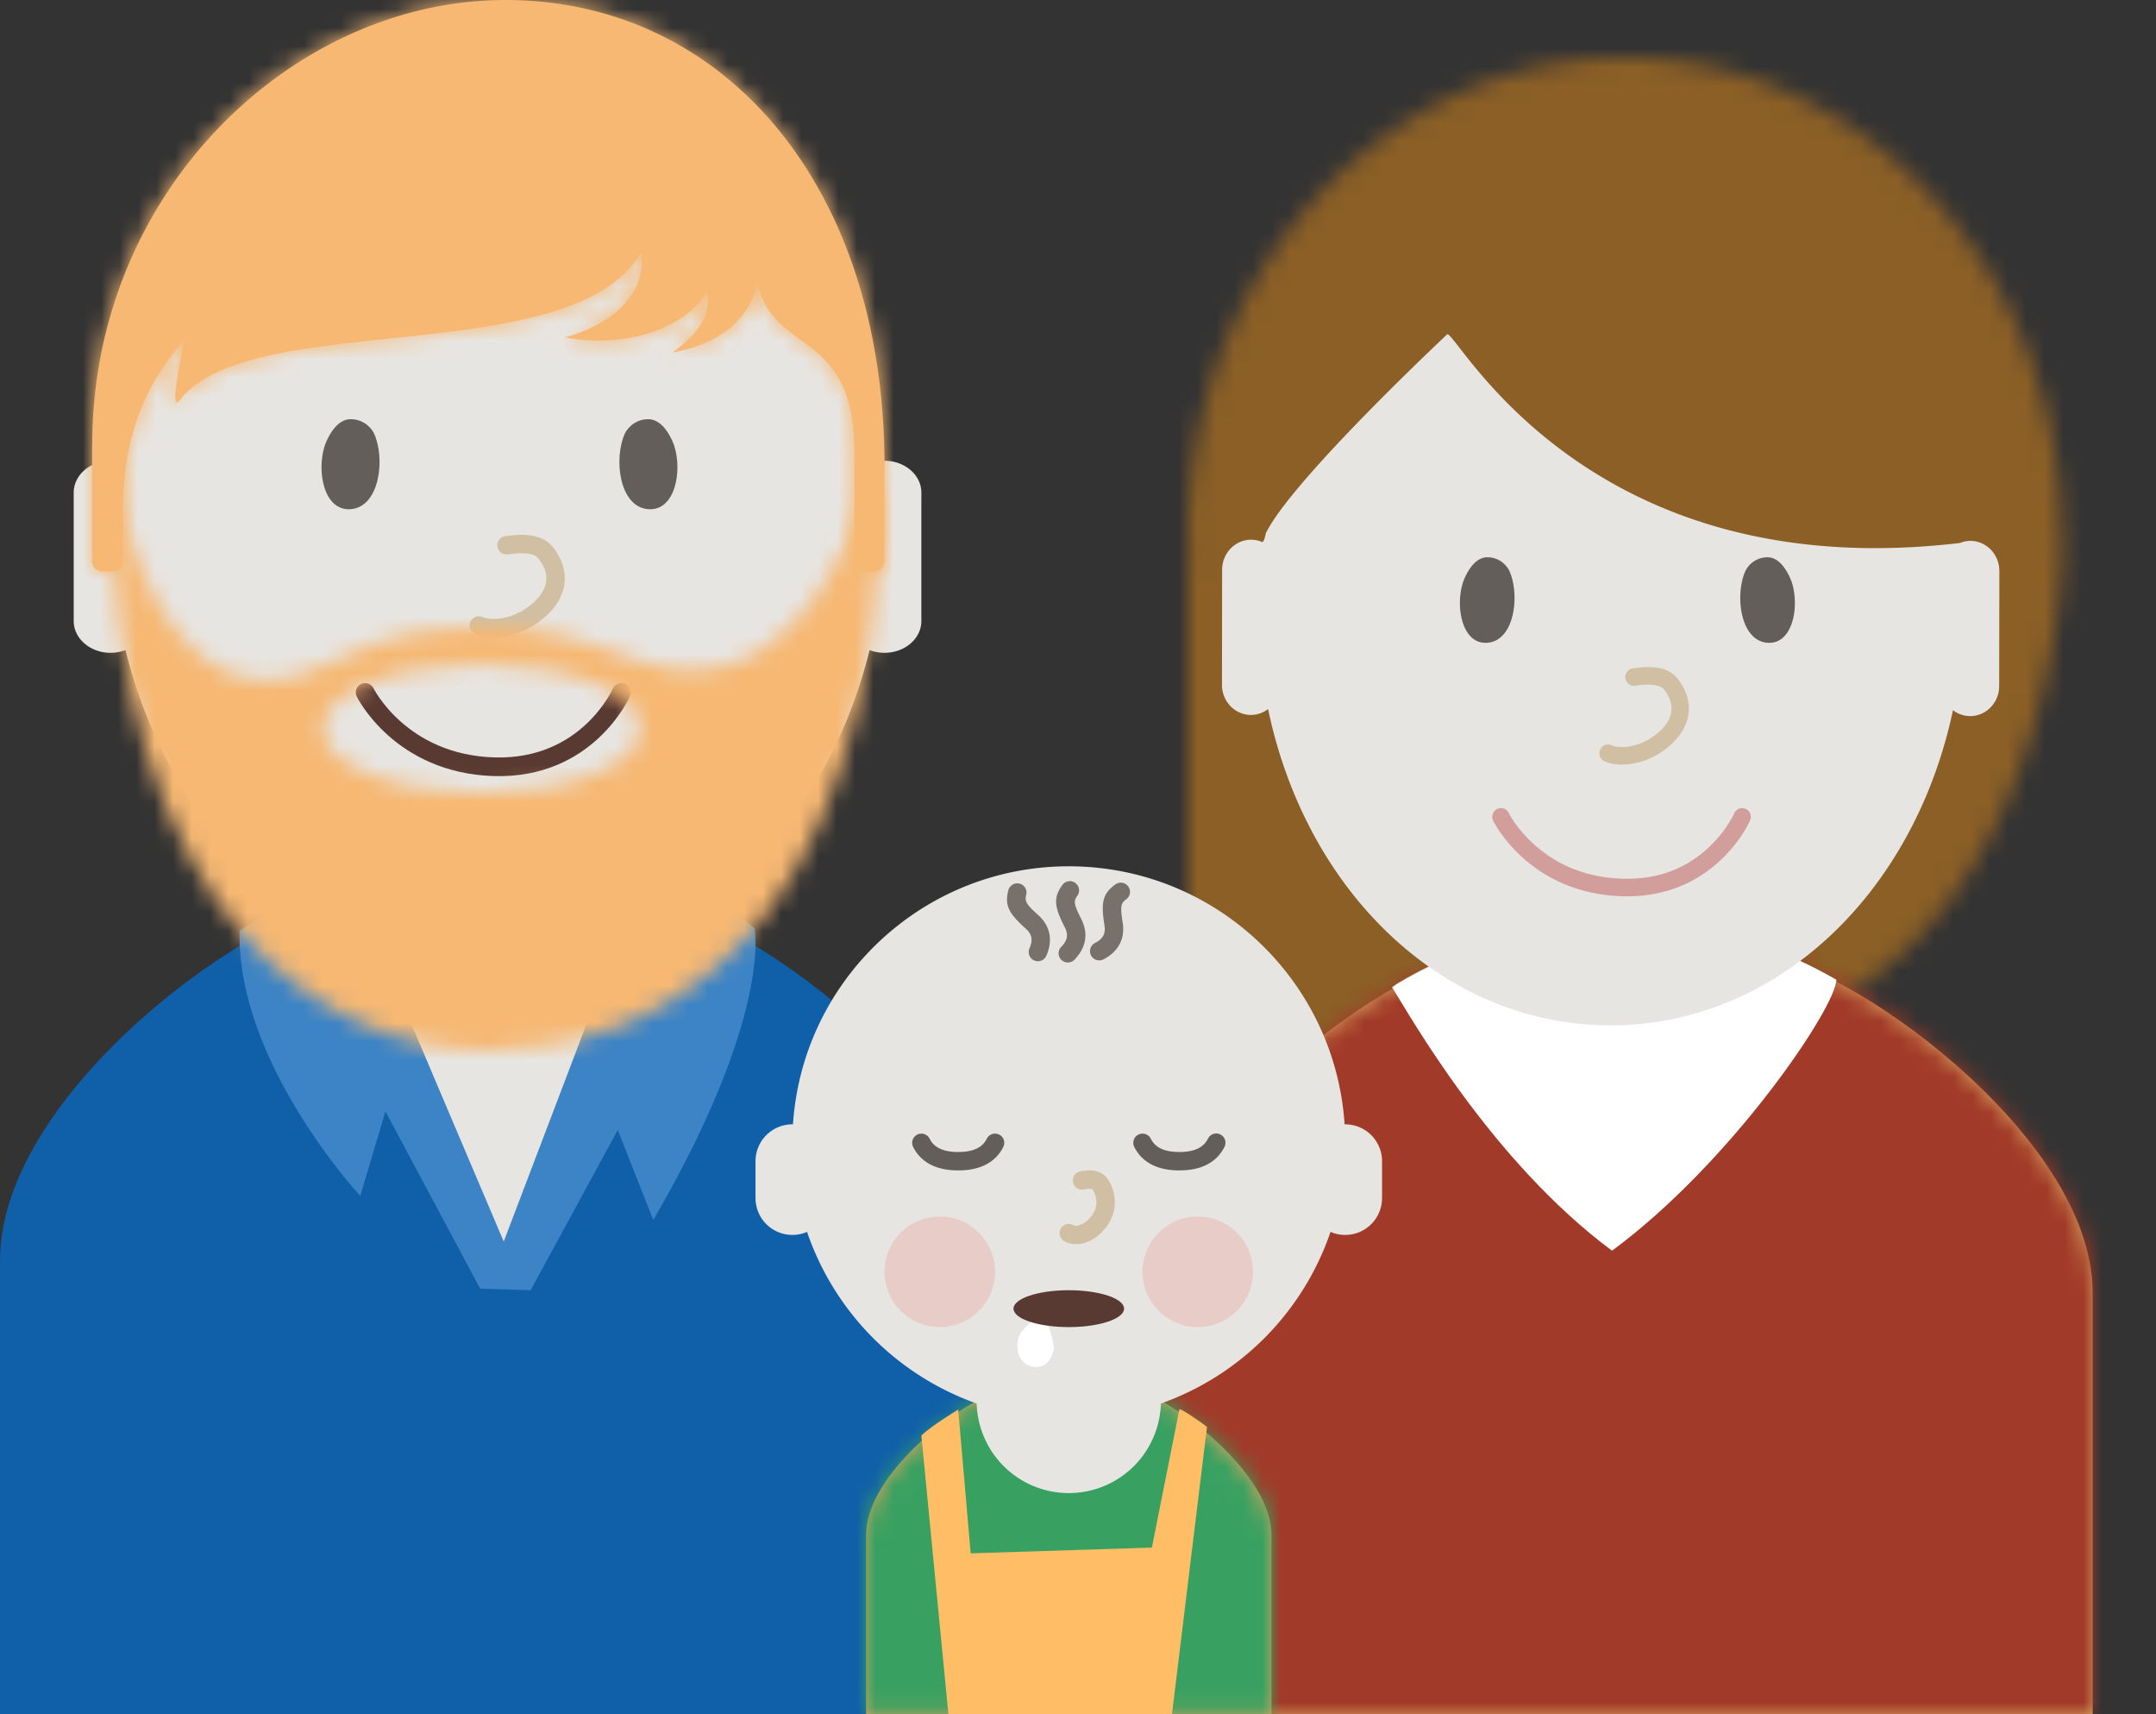 <svg xmlns="http://www.w3.org/2000/svg" xmlns:xlink="http://www.w3.org/1999/xlink" width="117" height="93" viewBox="0 0 117 93">
    <rect x="0" y="0" width="117" height="93" fill="#333333" stroke="none"/>
    <defs>
        <path id="a" d="M.106 27.186A6.274 6.274 0 0 1 0 26.032C0 11.655 10.613 0 23.707 0 36.8 0 47.412 11.655 47.412 26.032c0 .095-.002.19-.006.285l.062-.001s.027 27.71-23.768 27.71C-.092 54.025 0 63.561 0 63.561V27.188l.106-.002z"/>
        <path id="c" d="M25.38 0h-7.618C13.654 0 0 9.553 0 18.25v22.88h51V18.25C51 9.553 37.108 0 33 0h-7.62z"/>
        <path id="e" d="M1.589 30.72a.541.541 0 0 0 .081-.273v-2c-.144-5.564 1.786-8.148 3.374-10.11 0 0-.965 4.275-.294 3.385 3.8-5.02 21.4-1.581 25.05-8.06.46 3.567-4.148 4.643-4.148 4.643 3.673.696 6.855-.784 7.718-2.542.283 1.433-.589 2.384-1.865 3.364 4.514-.855 4.587-3.966 4.587-3.966.643 4.127 5.27 2.542 5.27 9.298v5.988c0 .306.244.553.546.553h.54a.55.55 0 0 0 .545-.553v-4.448C43.273 10.42 34.5 0 22.423 0 10.894 0 0 10.39.006 24.143c-.001.011-.007.023-.007.035v6.269c0 .306.244.553.544.553h.58c.167 0 .31-.08.41-.198"/>
        <path id="g" d="M20.242 18.031c-4.751 0-8.602-1.564-8.602-3.492 0-1.929 3.85-3.492 8.602-3.492 4.75 0 8.602 1.563 8.602 3.492 0 1.928-3.851 3.492-8.602 3.492m.46-8.954c-3.002 0-5.043.018-8.981 1.996C2.615 15.643 0 0 0 0c0 25.732 12.461 32 20.564 32C28.795 32 42 27.019 42 0c-.55.43-3.894 14.267-13.228 10.838-3.623-1.33-5.07-1.76-8.07-1.76z"/>
        <path id="i" d="M64 60.159v9.73H42v-9.73c0-2.784 3.594-5.962 6-7.27h10c2.428 1.331 6 4.518 6 7.27z"/>
    </defs>
    <g fill="none" fill-rule="evenodd">
        <g transform="translate(64.47 3.13)">
            <mask id="b" fill="#fff">
                <use xlink:href="#a"/>
            </mask>
            <g fill="#8B5F26" mask="url(#b)">
                <path d="M-8.47-.938h65v74h-65z"/>
            </g>
        </g>
        <path fill="#E7E5E2" d="M75.688 53.448c.957 1.531 3.646 28.432 11.718 28.432 8.074 0 11.719-27.4 11.719-28.827-12.361-7.081-23.438.395-23.438.395z"/>
        <g transform="translate(62.563 51.875)">
            <mask id="d" fill="#fff">
                <use xlink:href="#c"/>
            </mask>
            <use fill="#D8A25D" xlink:href="#c"/>
            <g mask="url(#d)">
                <path fill="#A13A28" d="M-31.167 67.76h119v-93h-119z"/>
            </g>
        </g>
        <path fill="#FFF" d="M75.544 53.56c.985 1.58 5.41 9.448 11.936 14.295 6.48-4.773 12.173-13.23 12.173-14.703-12.715-7.311-24.109.408-24.109.408z"/>
        <path fill="#E7E5E2" d="M68.693 28.93s-.098.559-.225.467a1.522 1.522 0 0 0-.568-.116c-.87 0-1.577.73-1.579 1.631l-.008 6.24c-.002.903.701 1.635 1.572 1.636.349 0 .668-.12.93-.319 2.105 10.049 9.61 17.146 18.557 17.161 8.949.015 16.477-7.058 18.611-17.1.26.2.58.321.93.322.87 0 1.576-.73 1.577-1.63l.01-6.241c0-.902-.703-1.634-1.573-1.636-.2 0-.392.043-.568.114C86.178 31.85 79.139 18.13 78.544 18.13c0 0-8.44 7.9-9.85 10.8z"/>
        <g>
            <path fill="#635E59" d="M80.715 34.873c-1.362.104-1.743-1.922-1.333-3.246.077-.25.528-1.392 1.326-1.392.797 0 1.15.624 1.198.731.587 1.29.299 3.793-1.191 3.907M95.914 34.873c1.362.104 1.743-1.922 1.333-3.246-.077-.25-.528-1.392-1.326-1.392a1.34 1.34 0 0 0-1.198.731c-.587 1.29-.299 3.793 1.191 3.907"/>
            <path fill="#D1BFA3" fill-rule="nonzero" d="M88.746 37.203c.801-.124 1.348-.046 1.544.196.74.918.503 1.888-.766 2.685-.667.418-1.585.566-2.07.349a.469.469 0 0 0-.621.242c-.106.24.002.52.24.626.803.36 2.038.161 2.949-.41 1.723-1.083 2.118-2.702.998-4.091-.474-.588-1.313-.707-2.417-.536a.474.474 0 0 0 .143.94z"/>
            <path fill="#D19E9C" fill-rule="nonzero" d="M94.11 44.13c-.042.097-.14.285-.296.533a6.724 6.724 0 0 1-1.001 1.23c-1.204 1.168-2.77 1.843-4.764 1.78-1.944-.06-3.504-.724-4.727-1.795a7.058 7.058 0 0 1-1.115-1.235 4.33 4.33 0 0 1-.332-.534.469.469 0 0 0-.63-.216.477.477 0 0 0-.214.636c.069.142.203.373.409.665a8 8 0 0 0 1.265 1.4c1.38 1.21 3.145 1.962 5.315 2.03 2.26.07 4.067-.709 5.445-2.046.46-.446.84-.925 1.143-1.404.184-.292.304-.523.365-.665a.477.477 0 0 0-.243-.625.469.469 0 0 0-.62.245z"/>
        </g>
        <g>
            <path fill="#E7E5E2" d="M14 50.673C15.021 52.306 17.89 81 26.5 81 35.112 81 39 51.772 39 50.251c-13.185-7.553-25 .422-25 .422z"/>
            <path fill="#0F5FA9" d="M27 69.5L18.848 49C14.45 49 0 59.043 0 68.395V93h54V68.395C54 59.043 39.546 49 35.151 49L27 69.5z"/>
            <path fill="#3C84C5" d="M18.877 47.448c-2.373.819-5.874 3.035-5.874 3.035-.178 7.167 6.548 14.4 6.548 14.4l1.366-4.585 5.14 9.617 2.738.085 4.729-8.69 1.927 4.88c6.489-11.143 5.494-15.832 5.494-15.832C38.355 48.16 35.086 47 35.086 47l-7.75 20.36-8.459-19.912z"/>
            <path fill="#E7E5E2" d="M47.188 35.27C44.67 45.508 36.585 53 27 53c-9.586 0-17.67-7.492-20.188-17.73a2.27 2.27 0 0 1-.812.148c-1.103 0-2-.771-2-1.726v-6.965C4 25.772 4.897 25 6 25c.071 0 .142.003.211.01C7.663 13.132 16.417 4 27 4c10.582 0 19.337 9.132 20.789 21.01.07-.007.14-.01.211-.01 1.105 0 2 .772 2 1.727v6.965c0 .955-.895 1.726-2 1.726-.289 0-.564-.053-.812-.148z"/>
            <g>
                <path fill="#635E59" d="M19.03 27.625c-1.447.109-1.852-2.024-1.417-3.417.083-.264.562-1.465 1.41-1.465.847 0 1.221.656 1.273.769.623 1.358.317 3.993-1.266 4.113M35.18 27.625c1.447.109 1.852-2.024 1.416-3.417-.082-.264-.561-1.465-1.41-1.465-.846 0-1.22.656-1.272.769-.623 1.358-.318 3.993 1.266 4.113"/>
                <path stroke="#D1BFA3" stroke-linecap="round" d="M27.488 29.583c.864-.133 1.707-.1 2.104.385.965 1.185.688 2.554-.937 3.566-.813.505-1.963.712-2.668.4"/>
                <path stroke="#593A32" stroke-linecap="round" stroke-width="1.013" d="M33.722 37.568s-1.828 4.187-6.914 4.031c-5.086-.156-6.993-4.031-6.993-4.031"/>
            </g>
            <g>
                <g transform="translate(5)">
                    <mask id="f" fill="#fff">
                        <use xlink:href="#e"/>
                    </mask>
                    <use fill="#F6B873" xlink:href="#e"/>
                    <g fill="#F6B873" mask="url(#f)">
                        <path d="M-11.727-26h67v79h-67z"/>
                    </g>
                </g>
            </g>
            <g>
                <g transform="translate(5.9 25)">
                    <mask id="h" fill="#fff">
                        <use xlink:href="#g"/>
                    </mask>
                    <g fill="#F6B873" mask="url(#h)">
                        <path d="M-14-25h69v79h-69z"/>
                    </g>
                </g>
            </g>
        </g>
        <g>
            <g transform="translate(5 23.111)">
                <mask id="j" fill="#fff">
                    <use xlink:href="#i"/>
                </mask>
                <use fill="#D8A25D" xlink:href="#i"/>
                <g fill="#38A161" mask="url(#j)">
                    <path d="M.87 113h115V0H.87z"/>
                </g>
            </g>
            <path fill="#FFBD66" d="M51.467 93H63.6l1.9-15.583c-.22-.188-1.5-1.071-1.5-.945l-1.49 7.49-9.834.313L52 76.472s-1.533.932-2 1.417L51.467 93z"/>
            <path fill="#E7E5E2" d="M43.033 61c.514-7.818 7.019-14 14.967-14s14.453 6.182 14.967 14H73a2 2 0 0 1 2 2v2a2 2 0 0 1-2.796 1.835 15.04 15.04 0 0 1-9.206 9.312 5 5 0 0 1-9.996 0 15.04 15.04 0 0 1-9.206-9.312A2 2 0 0 1 41 65v-2a2 2 0 0 1 2.033-2z"/>
            <g transform="translate(48 59)">
                <path fill="#E8CCC8" d="M6 10a3 3 0 1 1-6 0 3 3 0 0 1 6 0M20 10a3 3 0 1 1-6 0 3 3 0 0 1 6 0"/>
                <path fill="#D1BFA3" fill-rule="nonzero" d="M10.824 5.534a.5.5 0 1 1-.206-.979c.673-.141 1.235-.033 1.544.487.601 1.01.392 2.173-.556 2.98-.551.468-1.324.636-1.865.309a.5.5 0 0 1 .518-.856c.118.072.445 0 .7-.216.58-.493.693-1.12.344-1.706-.033-.055-.178-.083-.48-.02z"/>
                <path fill="#635E59" fill-rule="nonzero" d="M1.553 3.224a.5.5 0 0 1 .894-.448c.24.48.728.724 1.553.724s1.313-.244 1.553-.724a.5.5 0 0 1 .894.448C6.02 4.077 5.175 4.5 4 4.5s-2.02-.423-2.447-1.276zM13.553 3.224a.5.5 0 0 1 .894-.448c.24.48.728.724 1.553.724s1.313-.244 1.553-.724a.5.5 0 1 1 .894.448C18.02 4.077 17.175 4.5 16 4.5s-2.02-.423-2.447-1.276z"/>
                <path fill="#FFF" d="M8.642 12.208c-.345.187-.715.498-1.108.93-.59.65-.357 1.841.47 2.002.828.161 1.102-.55 1.174-.918.048-.245-.13-.917-.536-2.014z"/>
                <ellipse cx="10" cy="12" fill="#593A32" rx="3" ry="1"/>
            </g>
            <g fill="#78706A" fill-rule="nonzero">
                <path d="M54.73 48.271a.5.5 0 0 1 .963.266c-.1.363-.003.523.645 1.106.659.593.811 1.369.446 2.207a.5.5 0 1 1-.917-.4c.197-.45.135-.764-.198-1.064-.911-.82-1.177-1.256-.94-2.115zM57.664 47.998a.5.5 0 0 1 .804.594c-.223.303-.19.487.206 1.264.402.79.267 1.568-.375 2.22a.5.5 0 0 1-.712-.702c.344-.35.4-.665.196-1.064-.557-1.093-.649-1.594-.12-2.312zM60.538 47.975a.5.5 0 0 1 .582.813c-.307.22-.331.404-.195 1.265.139.875-.231 1.575-1.043 1.996a.5.5 0 0 1-.46-.888c.436-.226.585-.51.515-.951-.192-1.212-.124-1.717.601-2.235z"/>
            </g>
        </g>
    </g>
</svg>

